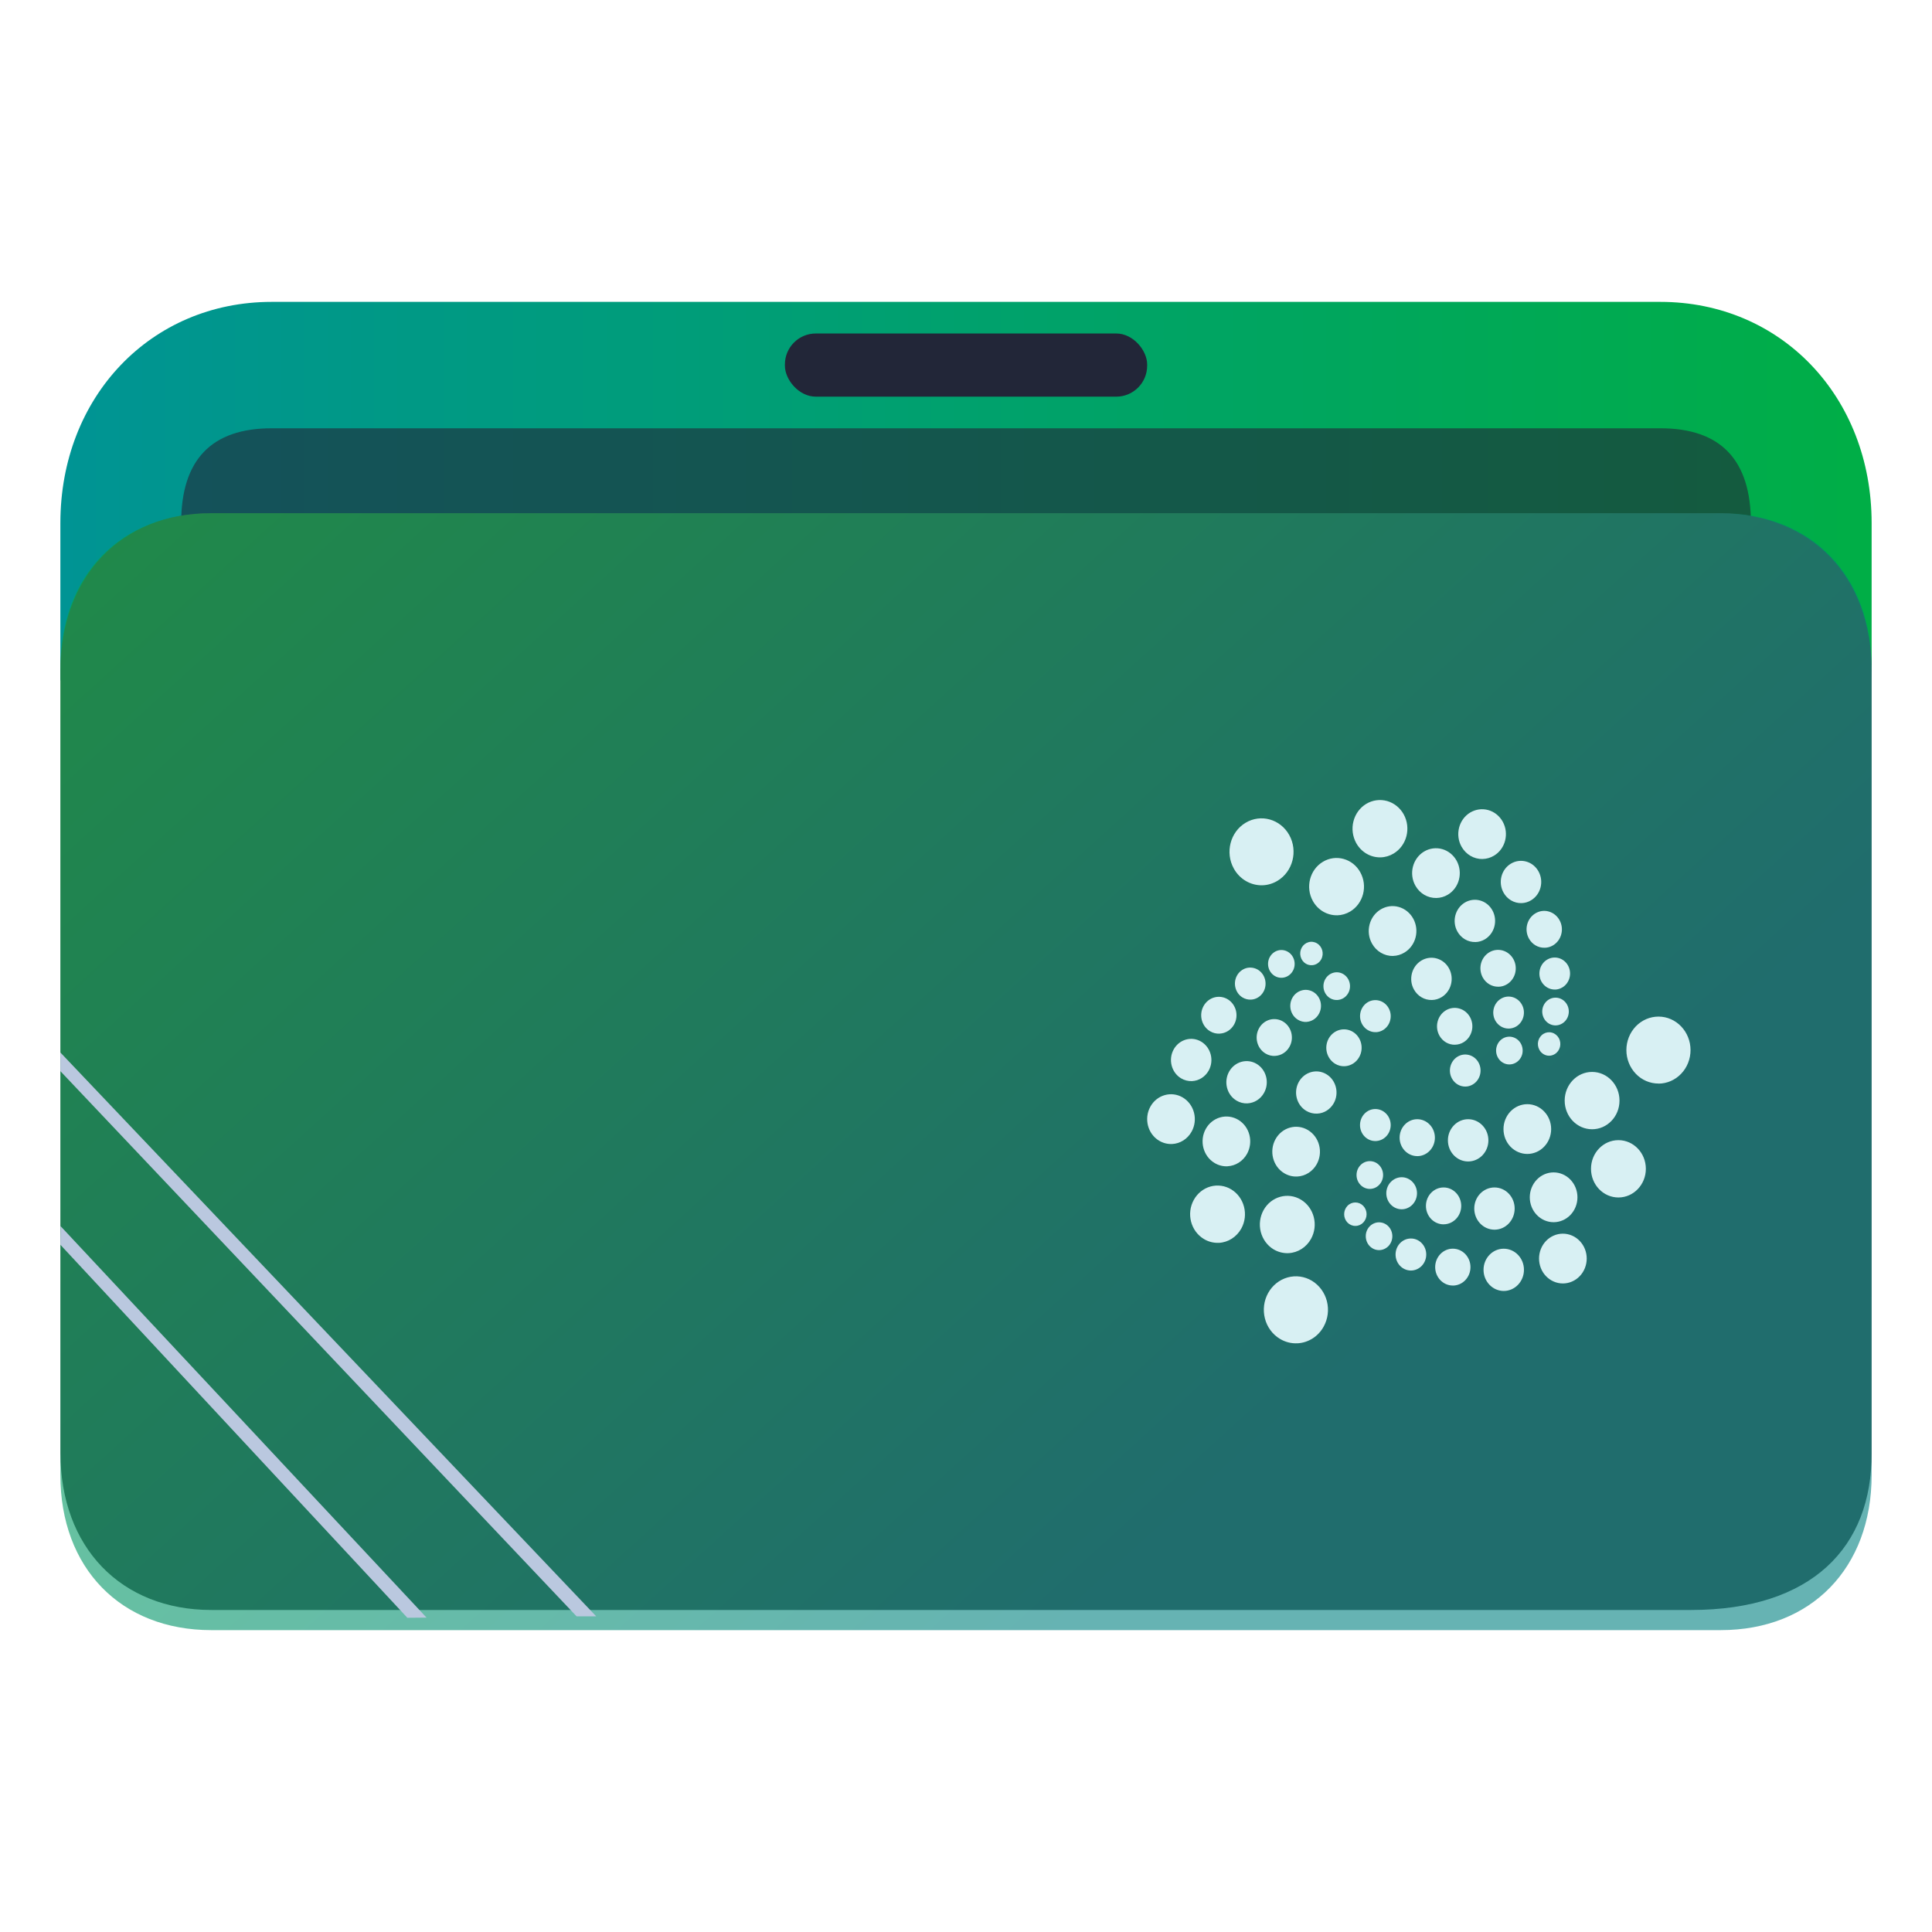<?xml version="1.0" encoding="UTF-8" standalone="no"?>
<svg
   width="64"
   version="1.1"
   height="64"
   id="svg15"
   sodipodi:docname="folder-IOTA.svg"
   inkscape:version="1.3.2 (091e20ef0f, 2023-11-25)"
   xmlns:inkscape="http://www.inkscape.org/namespaces/inkscape"
   xmlns:sodipodi="http://sodipodi.sourceforge.net/DTD/sodipodi-0.dtd"
   xmlns:xlink="http://www.w3.org/1999/xlink"
   xmlns="http://www.w3.org/2000/svg"
   xmlns:svg="http://www.w3.org/2000/svg"
   xmlns:rdf="http://www.w3.org/1999/02/22-rdf-syntax-ns#"
   xmlns:cc="http://creativecommons.org/ns#"
   xmlns:dc="http://purl.org/dc/elements/1.1/">
  <sodipodi:namedview
     pagecolor="#ffffff"
     bordercolor="#666666"
     borderopacity="1"
     objecttolerance="10"
     gridtolerance="10"
     guidetolerance="10"
     inkscape:pageopacity="0"
     inkscape:pageshadow="2"
     inkscape:window-width="1920"
     inkscape:window-height="996"
     id="namedview17"
     showgrid="true"
     inkscape:zoom="3.4692427"
     inkscape:cx="87.627194"
     inkscape:cy="58.802459"
     inkscape:window-x="0"
     inkscape:window-y="0"
     inkscape:window-maximized="1"
     inkscape:current-layer="layer1"
     inkscape:document-rotation="0"
     showguides="false"
     inkscape:showpageshadow="2"
     inkscape:pagecheckerboard="0"
     inkscape:deskcolor="#d1d1d1">
    <inkscape:grid
       type="xygrid"
       id="grid919"
       originx="0"
       originy="0"
       spacingy="1"
       spacingx="1"
       units="px"
       visible="true" />
  </sodipodi:namedview>
  <defs
     id="defs5455">
    <linearGradient
       inkscape:collect="always"
       id="linearGradient2">
      <stop
         style="stop-color:#009494;stop-opacity:1;"
         offset="0"
         id="stop1" />
      <stop
         style="stop-color:#00ae46;stop-opacity:1;"
         offset="1"
         id="stop2" />
    </linearGradient>
    <linearGradient
       inkscape:collect="always"
       id="linearGradient16104">
      <stop
         style="stop-color:#008080;stop-opacity:1"
         offset="0"
         id="stop16100" />
      <stop
         style="stop-color:#00ae46;stop-opacity:1;"
         offset="1"
         id="stop16102" />
    </linearGradient>
    <clipPath
       clipPathUnits="userSpaceOnUse"
       id="clipPath79425-9-5-3">
      <rect
         style="opacity:0.5;fill:#000000;fill-opacity:1;stroke:none;stroke-width:0.856;stroke-dasharray:none;stroke-opacity:1;paint-order:stroke fill markers"
         id="rect79427-1-9-6"
         width="26.418"
         height="29.038"
         x="-16.228"
         y="-6.485" />
    </clipPath>
    <clipPath
       clipPathUnits="userSpaceOnUse"
       id="clipPath79425-9-5-5">
      <rect
         style="opacity:0.5;fill:#000000;fill-opacity:1;stroke:none;stroke-width:0.856;stroke-dasharray:none;stroke-opacity:1;paint-order:stroke fill markers"
         id="rect79427-1-9-62"
         width="26.418"
         height="29.038"
         x="-16.228"
         y="-6.485" />
    </clipPath>
    <linearGradient
       inkscape:collect="always"
       xlink:href="#linearGradient2"
       id="linearGradient1419-3"
       x1="0.529"
       y1="5.027"
       x2="16.404"
       y2="5.027"
       gradientUnits="userSpaceOnUse"
       gradientTransform="matrix(3.78,0,0,3.866,384.571,480.5)" />
    <clipPath
       clipPathUnits="userSpaceOnUse"
       id="clipPath79425-9-5-5-6">
      <rect
         style="opacity:0.5;fill:#000000;fill-opacity:1;stroke:none;stroke-width:0.856;stroke-dasharray:none;stroke-opacity:1;paint-order:stroke fill markers"
         id="rect79427-1-9-62-7"
         width="26.418"
         height="29.038"
         x="-16.228"
         y="-6.485" />
    </clipPath>
    <linearGradient
       inkscape:collect="always"
       xlink:href="#linearGradient16104"
       id="linearGradient1662-5"
       gradientUnits="userSpaceOnUse"
       gradientTransform="matrix(3.776,0,0,3.903,384.577,479.893)"
       x1="9.326"
       y1="14.832"
       x2="1.081"
       y2="5.452" />
  </defs>
  <g
     inkscape:label="Capa 1"
     inkscape:groupmode="layer"
     id="layer1"
     transform="translate(-384.571,-483.798)">
    <path
       id="path32082-9-2"
       style="fill:url(#linearGradient1419-3);fill-opacity:1;stroke:none;stroke-width:5.117;stroke-linecap:round;stroke-linejoin:round;stroke-opacity:0.03"
       d="m 393.571,493.798 c -4,0 -7,3.14 -7,7.327 v 5.234 c 0,0 2,-5.234 5,-5.234 h 8 12 6 24 c 3,0 5,2.093 5,5.234 v 0 0 -5.234 c 0,-4.187 -3,-7.327 -7,-7.327 h -24.071 -5.929 -9 z"
       sodipodi:nodetypes="sccsccccccccccccs" />
    <rect
       x="410.572"
       y="494.845"
       width="12"
       height="2.093"
       ry="1.025"
       stroke-width="3.419"
       style="fill:#222638;fill-opacity:1;paint-order:stroke markers fill"
       id="rect12-5-9-3-9-9"
       rx="1.025" />
    <path
       d="m 418.305,497.985 h -3.467 -4.333 -16.933 c -2,0 -3,1.047 -3,3.14 v 0 0 h 52 v 0 0 c 0,-2.093 -1,-3.14 -3,-3.14 z"
       style="fill:#222638;fill-opacity:1;stroke-width:2.339;paint-order:markers stroke fill"
       id="path8-7-2-9-6-1-7-5-1"
       sodipodi:nodetypes="cccccccccccc"
       opacity="0.6" />
    <path
       style="display:inline;fill:#4f4f4f;fill-opacity:1;stroke:none;stroke-width:2.748;stroke-linecap:round;stroke-linejoin:round;stroke-opacity:0.03"
       d="m -14.026,2.501 6.167,4.13e-5 H -3.015 0.068 L 7.988,2.501 C 9.31,2.516 10.19,3.444 10.19,4.874 l -2.06e-4,11.76 c 0.008,1.415 -0.873,2.359 -2.634,2.359 H -14.026 c -1.321,0 -2.202,-0.944 -2.202,-2.359 V 4.874 c 0,-1.424 0.881,-2.373 2.201,-2.373 z"
       id="path1611-1-8-0-7-2-4"
       clip-path="url(#clipPath79425-9-5-5-6)"
       transform="matrix(2.271,0,0,2.203,423.428,495.289)"
       sodipodi:nodetypes="cccccccssccc" />
    <path
       d="m 418.571,500.798 h -4 -5 -18 c -3,0 -5,2.056 -5,5.139 v 26.722 c 0,3.083 2,5.139 5,5.139 h 50 c 3,0 5,-2.056 5,-5.139 v -26.722 c 0,-3.083 -2,-5.139 -5,-5.139 z"
       style="fill:url(#linearGradient1662-5);fill-opacity:1;stroke-width:3.838;paint-order:markers stroke fill"
       id="path8-7-2-9-6-1-9-2"
       sodipodi:nodetypes="ccccsssssscc"
       opacity="0.6" />
    <path
       d="m 386.571,519.281 17.1,18.06 h -10e-6 0.65 l -17.75,-18.678 v 0 0 z"
       id="path2653-4-7"
       style="fill:#bac8df;fill-opacity:1;stroke-width:0.481"
       sodipodi:nodetypes="cccccccc" />
    <path
       d="m 386.571,525.032 11.485,12.347 -1e-5,0.01 0.65,-0.006 v 0.006 l -12.13,-12.975 v 0 0 z"
       id="path2653-4-3-0"
       style="fill:#bac8df;fill-opacity:1;stroke-width:0.33"
       sodipodi:nodetypes="ccccccccc" />
    <path
       style="isolation:isolate;fill:#d8f0f3;fill-opacity:1;stroke-width:1.15"
       class="ColorScheme-Text"
       d="m 427.549,528.297 c 0.361,-0.018 0.69,-0.226 0.87,-0.554 0.141,-0.255 0.18,-0.557 0.107,-0.842 -0.073,-0.284 -0.251,-0.527 -0.495,-0.675 -0.244,-0.147 -0.534,-0.187 -0.807,-0.111 -0.271,0.076 -0.504,0.262 -0.645,0.517 -0.141,0.255 -0.179,0.557 -0.106,0.842 0.072,0.284 0.251,0.527 0.495,0.674 0.176,0.107 0.378,0.159 0.581,0.148 z m 6.834,-1.734 c 0.178,0 0.349,-0.074 0.475,-0.206 0.126,-0.132 0.196,-0.309 0.196,-0.495 0,-0.387 -0.3,-0.699 -0.671,-0.699 -0.369,0 -0.668,0.314 -0.668,0.699 0,0.386 0.299,0.699 0.668,0.701 z m -1.686,-0.179 c 0.155,0 0.305,-0.064 0.414,-0.179 0.11,-0.115 0.172,-0.27 0.171,-0.433 0,-0.337 -0.262,-0.61 -0.585,-0.61 -0.322,0 -0.583,0.274 -0.584,0.61 0,0.337 0.261,0.611 0.584,0.611 z m 3.646,-0.07 c 0.209,0 0.411,-0.087 0.558,-0.241 0.149,-0.155 0.232,-0.366 0.232,-0.584 0,-0.219 -0.083,-0.428 -0.232,-0.583 -0.147,-0.154 -0.349,-0.241 -0.558,-0.241 -0.209,0 -0.409,0.087 -0.558,0.241 -0.148,0.155 -0.231,0.364 -0.231,0.583 0,0.219 0.082,0.429 0.231,0.584 0.149,0.154 0.349,0.241 0.558,0.241 z m -5.035,-0.428 c 0.281,0 0.509,-0.237 0.509,-0.53 8.1e-4,-0.141 -0.053,-0.276 -0.149,-0.376 -0.095,-0.1 -0.225,-0.156 -0.36,-0.155 -0.28,0 -0.507,0.237 -0.507,0.531 8.7e-4,0.293 0.227,0.529 0.507,0.53 z m -4.051,-0.576 c 0.308,-0.015 0.59,-0.194 0.744,-0.474 0.251,-0.455 0.101,-1.034 -0.333,-1.297 -0.434,-0.262 -0.989,-0.107 -1.241,0.347 -0.12,0.219 -0.153,0.477 -0.091,0.721 0.063,0.243 0.215,0.451 0.423,0.577 0.152,0.091 0.324,0.134 0.498,0.126 z m 2.995,-0.1 c 0.117,0 0.23,-0.048 0.313,-0.134 0.082,-0.086 0.129,-0.203 0.129,-0.326 0,-0.122 -0.046,-0.24 -0.129,-0.326 -0.083,-0.087 -0.195,-0.135 -0.313,-0.135 -0.116,0 -0.228,0.05 -0.31,0.135 -0.083,0.087 -0.129,0.203 -0.128,0.326 0,0.254 0.197,0.46 0.439,0.46 z m -5.305,-0.241 c 0.308,-0.015 0.588,-0.194 0.744,-0.474 0.25,-0.454 0.101,-1.033 -0.333,-1.297 -0.208,-0.126 -0.457,-0.16 -0.69,-0.095 -0.233,0.066 -0.431,0.225 -0.551,0.443 -0.251,0.454 -0.101,1.033 0.333,1.295 0.151,0.092 0.323,0.135 0.497,0.127 z m 9.131,-0.436 c 0.369,0 0.669,-0.314 0.668,-0.701 0,-0.386 -0.299,-0.698 -0.668,-0.698 -0.37,0 -0.67,0.313 -0.67,0.698 0,0.187 0.07,0.364 0.196,0.496 0.126,0.132 0.297,0.205 0.475,0.205 z m -4.609,-0.125 c 0.099,9.3e-4 0.194,-0.04 0.263,-0.113 0.069,-0.073 0.109,-0.172 0.109,-0.275 0,-0.103 -0.04,-0.202 -0.109,-0.275 -0.07,-0.073 -0.164,-0.114 -0.263,-0.114 -0.098,0 -0.194,0.041 -0.263,0.114 -0.069,0.073 -0.108,0.172 -0.108,0.275 0,0.103 0.038,0.202 0.108,0.275 0.07,0.073 0.165,0.114 0.263,0.113 z m 2.923,-0.053 c 0.322,-9.3e-4 0.584,-0.274 0.584,-0.611 -8.5e-4,-0.337 -0.262,-0.61 -0.584,-0.61 -0.323,0 -0.585,0.273 -0.585,0.61 -8.3e-4,0.162 0.061,0.317 0.171,0.433 0.109,0.114 0.259,0.179 0.414,0.179 z m 3.644,-0.07 c 0.209,0 0.411,-0.087 0.559,-0.242 0.147,-0.154 0.231,-0.364 0.231,-0.583 0,-0.219 -0.083,-0.428 -0.231,-0.583 -0.148,-0.155 -0.35,-0.242 -0.559,-0.242 -0.209,0 -0.41,0.087 -0.558,0.242 -0.147,0.155 -0.231,0.364 -0.231,0.583 0,0.219 0.083,0.429 0.231,0.583 0.148,0.155 0.349,0.242 0.558,0.242 z m -5.032,-0.428 c 0.28,-8.8e-4 0.506,-0.239 0.507,-0.531 0,-0.293 -0.227,-0.53 -0.507,-0.531 -0.135,0 -0.264,0.057 -0.36,0.156 -0.096,0.099 -0.15,0.235 -0.15,0.375 7.9e-4,0.294 0.228,0.531 0.51,0.531 z m 7.179,-0.391 c 0.502,0 0.909,-0.426 0.909,-0.95 0,-0.524 -0.407,-0.949 -0.909,-0.949 -0.502,0 -0.908,0.424 -0.908,0.949 0,0.524 0.406,0.95 0.908,0.95 z m -8.235,-0.284 c 0.243,0 0.44,-0.206 0.44,-0.46 0,-0.254 -0.197,-0.46 -0.44,-0.46 -0.243,0 -0.44,0.206 -0.44,0.46 0,0.254 0.197,0.46 0.44,0.46 z m -2.404,-0.41 c 0.268,-0.013 0.512,-0.168 0.646,-0.41 0.105,-0.19 0.134,-0.415 0.079,-0.627 -0.054,-0.212 -0.187,-0.391 -0.368,-0.501 -0.378,-0.228 -0.86,-0.092 -1.078,0.302 -0.217,0.394 -0.089,0.898 0.288,1.126 0.132,0.079 0.281,0.118 0.433,0.109 z m -2.31,-0.34 c 0.268,-0.014 0.511,-0.168 0.646,-0.411 0.105,-0.189 0.133,-0.415 0.08,-0.625 -0.054,-0.212 -0.186,-0.393 -0.368,-0.502 -0.181,-0.109 -0.397,-0.139 -0.599,-0.082 -0.203,0.057 -0.376,0.195 -0.48,0.384 -0.217,0.395 -0.087,0.899 0.29,1.126 0.131,0.08 0.281,0.118 0.432,0.111 z m 7.971,-0.159 c 0.37,0 0.671,-0.313 0.671,-0.699 0,-0.186 -0.069,-0.363 -0.196,-0.495 -0.126,-0.132 -0.297,-0.206 -0.475,-0.206 -0.178,0 -0.348,0.074 -0.474,0.206 -0.126,0.132 -0.197,0.309 -0.196,0.495 0,0.387 0.3,0.699 0.669,0.699 z m -1.686,-0.176 c 0.155,0 0.305,-0.065 0.414,-0.18 0.11,-0.114 0.171,-0.27 0.171,-0.431 0,-0.162 -0.061,-0.319 -0.171,-0.433 -0.109,-0.115 -0.259,-0.18 -0.414,-0.18 -0.323,8.7e-4 -0.584,0.275 -0.584,0.612 0,0.336 0.261,0.61 0.584,0.611 z m 3.646,-0.073 c 0.209,0 0.411,-0.087 0.558,-0.241 0.149,-0.155 0.232,-0.364 0.232,-0.583 0,-0.219 -0.083,-0.429 -0.232,-0.583 -0.147,-0.155 -0.349,-0.242 -0.558,-0.242 -0.209,0 -0.409,0.087 -0.558,0.242 -0.147,0.154 -0.231,0.364 -0.231,0.583 0,0.219 0.083,0.428 0.231,0.583 0.149,0.154 0.349,0.241 0.558,0.241 z m -11.767,-0.329 c 0.269,-0.013 0.513,-0.168 0.647,-0.411 0.105,-0.189 0.134,-0.415 0.079,-0.627 -0.054,-0.212 -0.187,-0.391 -0.368,-0.501 -0.378,-0.227 -0.86,-0.092 -1.078,0.302 -0.217,0.395 -0.089,0.898 0.288,1.126 0.132,0.079 0.281,0.118 0.432,0.11 z m 6.732,-0.098 c 0.135,0 0.264,-0.055 0.36,-0.155 0.096,-0.1 0.15,-0.235 0.15,-0.376 -8.4e-4,-0.293 -0.228,-0.53 -0.51,-0.53 -0.28,0 -0.506,0.237 -0.507,0.53 0,0.294 0.227,0.531 0.507,0.531 z m 7.181,-0.391 c 0.502,0 0.908,-0.424 0.908,-0.949 0,-0.524 -0.406,-0.95 -0.908,-0.95 -0.502,0 -0.908,0.426 -0.908,0.95 0,0.524 0.406,0.949 0.908,0.949 z m -9.104,-0.518 c 0.227,-0.01 0.434,-0.142 0.549,-0.349 0.184,-0.335 0.074,-0.763 -0.246,-0.956 -0.32,-0.193 -0.729,-0.078 -0.915,0.256 -0.185,0.335 -0.076,0.763 0.244,0.956 0.111,0.067 0.24,0.1 0.368,0.093 z m -2.31,-0.34 c 0.228,-0.012 0.434,-0.143 0.548,-0.35 0.185,-0.334 0.076,-0.762 -0.244,-0.956 -0.154,-0.093 -0.338,-0.118 -0.509,-0.069 -0.172,0.048 -0.318,0.166 -0.407,0.327 -0.184,0.334 -0.076,0.762 0.245,0.956 0.111,0.067 0.239,0.099 0.367,0.093 z m 7.223,-0.556 c 0.085,-8.7e-4 0.169,-0.027 0.243,-0.072 0.243,-0.147 0.325,-0.471 0.186,-0.725 -0.141,-0.254 -0.452,-0.34 -0.694,-0.194 -0.243,0.147 -0.326,0.473 -0.186,0.725 0.092,0.168 0.265,0.27 0.451,0.266 z m 6.391,-0.098 c 0.281,0 0.551,-0.118 0.75,-0.326 0.199,-0.208 0.311,-0.49 0.311,-0.784 0,-0.612 -0.475,-1.11 -1.061,-1.11 -0.282,0 -0.552,0.116 -0.752,0.324 -0.199,0.208 -0.312,0.49 -0.312,0.785 0,0.294 0.112,0.576 0.312,0.785 0.199,0.208 0.469,0.324 0.752,0.324 z m -15.449,-0.083 c 0.227,-0.012 0.434,-0.143 0.549,-0.35 0.185,-0.334 0.074,-0.762 -0.246,-0.956 -0.321,-0.193 -0.729,-0.078 -0.915,0.257 -0.184,0.334 -0.076,0.762 0.244,0.956 0.111,0.067 0.24,0.099 0.368,0.093 z m 5.058,-0.493 c 0.198,-0.011 0.379,-0.125 0.478,-0.306 0.078,-0.14 0.099,-0.307 0.059,-0.463 -0.04,-0.158 -0.138,-0.29 -0.272,-0.371 -0.135,-0.081 -0.295,-0.103 -0.444,-0.061 -0.15,0.041 -0.278,0.145 -0.356,0.284 -0.078,0.141 -0.099,0.308 -0.059,0.464 0.041,0.156 0.138,0.29 0.273,0.372 0.097,0.059 0.208,0.087 0.321,0.081 z m 5.461,-0.059 c 0.074,-0.002 0.147,-0.024 0.21,-0.062 0.101,-0.061 0.176,-0.161 0.206,-0.279 0.029,-0.119 0.013,-0.243 -0.045,-0.349 -0.059,-0.106 -0.154,-0.182 -0.268,-0.214 -0.112,-0.032 -0.233,-0.015 -0.334,0.046 -0.209,0.128 -0.281,0.408 -0.16,0.628 0.08,0.146 0.229,0.234 0.39,0.23 z m -7.772,-0.283 c 0.199,-0.01 0.379,-0.123 0.478,-0.303 0.08,-0.14 0.099,-0.307 0.06,-0.464 -0.04,-0.156 -0.138,-0.29 -0.272,-0.371 -0.134,-0.081 -0.294,-0.102 -0.444,-0.061 -0.15,0.043 -0.277,0.145 -0.354,0.286 -0.161,0.292 -0.065,0.665 0.214,0.833 0.097,0.059 0.208,0.087 0.319,0.081 z m 9.087,-0.006 c 0.062,-0.002 0.123,-0.02 0.177,-0.053 0.178,-0.107 0.239,-0.344 0.136,-0.53 -0.049,-0.089 -0.131,-0.155 -0.226,-0.181 -0.096,-0.027 -0.197,-0.013 -0.282,0.039 -0.085,0.051 -0.147,0.136 -0.173,0.236 -0.026,0.1 -0.011,0.206 0.038,0.295 0.067,0.122 0.195,0.198 0.331,0.194 z M 432.773,518.405 c 0.099,-0.002 0.195,-0.029 0.28,-0.081 0.134,-0.081 0.232,-0.215 0.272,-0.371 0.041,-0.156 0.019,-0.323 -0.059,-0.464 -0.078,-0.14 -0.206,-0.242 -0.356,-0.283 -0.15,-0.042 -0.309,-0.02 -0.443,0.061 -0.28,0.169 -0.376,0.542 -0.215,0.835 0.107,0.193 0.306,0.31 0.52,0.304 z m -7.798,-0.367 c 0.198,-0.01 0.378,-0.123 0.478,-0.303 0.078,-0.141 0.099,-0.308 0.059,-0.464 -0.041,-0.156 -0.138,-0.29 -0.272,-0.371 -0.135,-0.081 -0.295,-0.102 -0.444,-0.061 -0.15,0.042 -0.278,0.145 -0.356,0.286 -0.161,0.292 -0.065,0.665 0.214,0.833 0.098,0.059 0.209,0.087 0.322,0.081 z m 5.182,-0.048 c 0.173,-0.008 0.33,-0.109 0.416,-0.266 0.066,-0.122 0.085,-0.267 0.05,-0.403 -0.036,-0.136 -0.121,-0.252 -0.237,-0.322 -0.117,-0.07 -0.255,-0.089 -0.386,-0.053 -0.131,0.036 -0.241,0.126 -0.308,0.248 -0.067,0.122 -0.085,0.267 -0.05,0.403 0.035,0.135 0.12,0.252 0.237,0.322 0.084,0.05 0.18,0.076 0.278,0.07 z m 4.399,-0.119 c 0.085,-0.002 0.169,-0.027 0.243,-0.07 0.243,-0.147 0.326,-0.473 0.186,-0.725 -0.141,-0.254 -0.451,-0.341 -0.694,-0.194 -0.243,0.147 -0.326,0.471 -0.186,0.725 0.094,0.167 0.266,0.268 0.451,0.264 z m 1.554,-0.105 c 0.074,-0.002 0.145,-0.024 0.209,-0.062 0.101,-0.061 0.176,-0.161 0.206,-0.279 0.03,-0.119 0.014,-0.243 -0.044,-0.349 -0.059,-0.106 -0.155,-0.183 -0.268,-0.214 -0.112,-0.031 -0.233,-0.015 -0.334,0.046 -0.101,0.061 -0.174,0.162 -0.205,0.28 -0.03,0.118 -0.013,0.243 0.045,0.349 0.08,0.145 0.23,0.233 0.39,0.229 z m -8.264,-0.116 c 0.173,-0.01 0.33,-0.109 0.416,-0.267 0.141,-0.254 0.058,-0.578 -0.186,-0.725 -0.117,-0.069 -0.255,-0.089 -0.386,-0.051 -0.129,0.036 -0.241,0.126 -0.308,0.247 -0.141,0.254 -0.058,0.578 0.186,0.725 0.084,0.051 0.181,0.076 0.278,0.072 z m 4.16,-0.726 c 0.113,-0.002 0.222,-0.035 0.32,-0.094 0.319,-0.193 0.429,-0.621 0.244,-0.956 -0.184,-0.334 -0.594,-0.449 -0.915,-0.256 -0.154,0.093 -0.267,0.246 -0.313,0.426 -0.046,0.18 -0.023,0.37 0.067,0.531 0.123,0.222 0.351,0.356 0.596,0.349 z m -3.134,0 c 0.151,-0.007 0.286,-0.093 0.361,-0.228 0.059,-0.106 0.074,-0.232 0.044,-0.349 -0.03,-0.119 -0.105,-0.219 -0.206,-0.28 -0.21,-0.126 -0.478,-0.05 -0.6,0.169 -0.059,0.105 -0.074,0.23 -0.045,0.348 0.03,0.119 0.105,0.219 0.205,0.28 0.073,0.044 0.158,0.065 0.241,0.06 z m -2.861,-0.012 c 0.173,-0.008 0.331,-0.108 0.417,-0.266 0.066,-0.121 0.084,-0.267 0.049,-0.402 -0.035,-0.136 -0.12,-0.253 -0.236,-0.323 -0.117,-0.069 -0.257,-0.089 -0.386,-0.053 -0.131,0.038 -0.242,0.127 -0.308,0.248 -0.067,0.122 -0.085,0.267 -0.05,0.403 0.035,0.136 0.12,0.253 0.236,0.322 0.084,0.05 0.18,0.076 0.278,0.07 z m 10.074,-0.333 c 0.084,-0.002 0.168,-0.027 0.242,-0.072 0.117,-0.069 0.201,-0.186 0.237,-0.322 0.035,-0.135 0.017,-0.281 -0.05,-0.403 -0.141,-0.253 -0.451,-0.34 -0.694,-0.194 -0.117,0.07 -0.203,0.187 -0.237,0.323 -0.035,0.135 -0.017,0.281 0.05,0.403 0.094,0.167 0.267,0.269 0.452,0.264 z m -1.873,-0.094 c 0.098,-0.002 0.194,-0.029 0.278,-0.081 0.135,-0.081 0.233,-0.214 0.273,-0.37 0.04,-0.158 0.019,-0.324 -0.059,-0.464 -0.078,-0.141 -0.206,-0.243 -0.356,-0.286 -0.151,-0.041 -0.31,-0.02 -0.444,0.061 -0.135,0.081 -0.233,0.215 -0.273,0.371 -0.04,0.156 -0.018,0.323 0.059,0.464 0.108,0.194 0.308,0.31 0.522,0.304 z m -7.173,-0.297 c 0.15,-0.008 0.285,-0.094 0.36,-0.229 0.059,-0.106 0.074,-0.232 0.044,-0.349 -0.03,-0.118 -0.104,-0.219 -0.205,-0.28 -0.101,-0.061 -0.222,-0.078 -0.334,-0.046 -0.112,0.032 -0.209,0.109 -0.268,0.215 -0.059,0.106 -0.074,0.23 -0.044,0.349 0.03,0.118 0.104,0.217 0.205,0.279 0.073,0.045 0.157,0.065 0.242,0.061 z m 0.993,-0.416 c 0.126,-0.006 0.241,-0.079 0.305,-0.193 0.102,-0.186 0.041,-0.423 -0.137,-0.53 -0.085,-0.053 -0.187,-0.067 -0.282,-0.04 -0.096,0.027 -0.177,0.092 -0.226,0.181 -0.049,0.089 -0.063,0.195 -0.037,0.295 0.026,0.1 0.087,0.185 0.173,0.236 0.064,0.038 0.134,0.055 0.205,0.05 z m 2.688,-0.308 c 0.132,-0.003 0.261,-0.042 0.376,-0.112 0.377,-0.228 0.507,-0.731 0.289,-1.126 -0.105,-0.189 -0.277,-0.328 -0.479,-0.384 -0.203,-0.058 -0.417,-0.027 -0.6,0.083 -0.181,0.109 -0.313,0.289 -0.367,0.501 -0.054,0.212 -0.026,0.437 0.08,0.627 0.144,0.261 0.413,0.419 0.702,0.413 z m 5.019,-0.27 c 0.099,-0.002 0.195,-0.029 0.28,-0.081 0.134,-0.081 0.233,-0.214 0.272,-0.371 0.041,-0.156 0.019,-0.323 -0.059,-0.463 -0.078,-0.141 -0.205,-0.243 -0.356,-0.286 -0.15,-0.043 -0.309,-0.02 -0.443,0.061 -0.135,0.081 -0.233,0.215 -0.273,0.371 -0.041,0.156 -0.019,0.323 0.059,0.464 0.107,0.193 0.306,0.31 0.52,0.304 z m -2.295,-0.189 c 0.112,-0.002 0.223,-0.035 0.319,-0.093 0.154,-0.094 0.267,-0.247 0.312,-0.426 0.046,-0.18 0.023,-0.371 -0.067,-0.533 -0.184,-0.334 -0.594,-0.448 -0.915,-0.255 -0.32,0.194 -0.43,0.622 -0.245,0.956 0.123,0.222 0.351,0.356 0.596,0.35 z m -4.576,-0.886 c 0.152,-0.004 0.3,-0.048 0.432,-0.127 0.209,-0.126 0.361,-0.334 0.424,-0.577 0.063,-0.243 0.03,-0.502 -0.091,-0.721 -0.12,-0.219 -0.318,-0.377 -0.551,-0.442 -0.233,-0.066 -0.481,-0.032 -0.69,0.095 -0.434,0.262 -0.583,0.842 -0.332,1.295 0.165,0.301 0.476,0.483 0.808,0.476 z m 6.105,-0.404 c 0.112,-0.003 0.222,-0.035 0.319,-0.095 0.32,-0.193 0.429,-0.621 0.244,-0.956 -0.184,-0.334 -0.594,-0.449 -0.915,-0.256 -0.321,0.193 -0.43,0.621 -0.245,0.956 0.121,0.222 0.351,0.357 0.596,0.351 z m -2.816,-0.17 c 0.133,-0.003 0.262,-0.041 0.377,-0.11 0.377,-0.227 0.506,-0.731 0.289,-1.126 -0.105,-0.189 -0.278,-0.328 -0.479,-0.384 -0.202,-0.057 -0.419,-0.027 -0.6,0.082 -0.181,0.109 -0.314,0.29 -0.368,0.502 -0.054,0.21 -0.026,0.436 0.08,0.625 0.144,0.261 0.413,0.418 0.701,0.411 z m -5.77,-0.421 c 0.177,-0.004 0.351,-0.057 0.504,-0.149 0.507,-0.306 0.682,-0.984 0.389,-1.514 -0.294,-0.53 -0.943,-0.712 -1.45,-0.406 -0.507,0.306 -0.681,0.984 -0.388,1.514 0.193,0.351 0.556,0.564 0.945,0.555 z m 7.299,-0.871 c 0.132,-0.003 0.261,-0.041 0.376,-0.11 0.378,-0.227 0.507,-0.731 0.289,-1.126 -0.105,-0.189 -0.277,-0.328 -0.479,-0.384 -0.202,-0.057 -0.417,-0.027 -0.6,0.082 -0.181,0.109 -0.313,0.289 -0.367,0.501 -0.054,0.212 -0.026,0.437 0.08,0.627 0.145,0.261 0.414,0.418 0.702,0.411 z m -3.381,-0.054 c 0.152,-0.003 0.301,-0.048 0.432,-0.127 0.435,-0.262 0.584,-0.842 0.334,-1.297 -0.12,-0.217 -0.319,-0.377 -0.552,-0.443 -0.233,-0.064 -0.48,-0.031 -0.69,0.095 -0.209,0.126 -0.361,0.334 -0.423,0.577 -0.063,0.243 -0.029,0.502 0.091,0.721 0.166,0.3 0.476,0.482 0.808,0.474 z"
       id="start-here-kde-9-7-3-6-1-8-4" />
  </g>
</svg>

